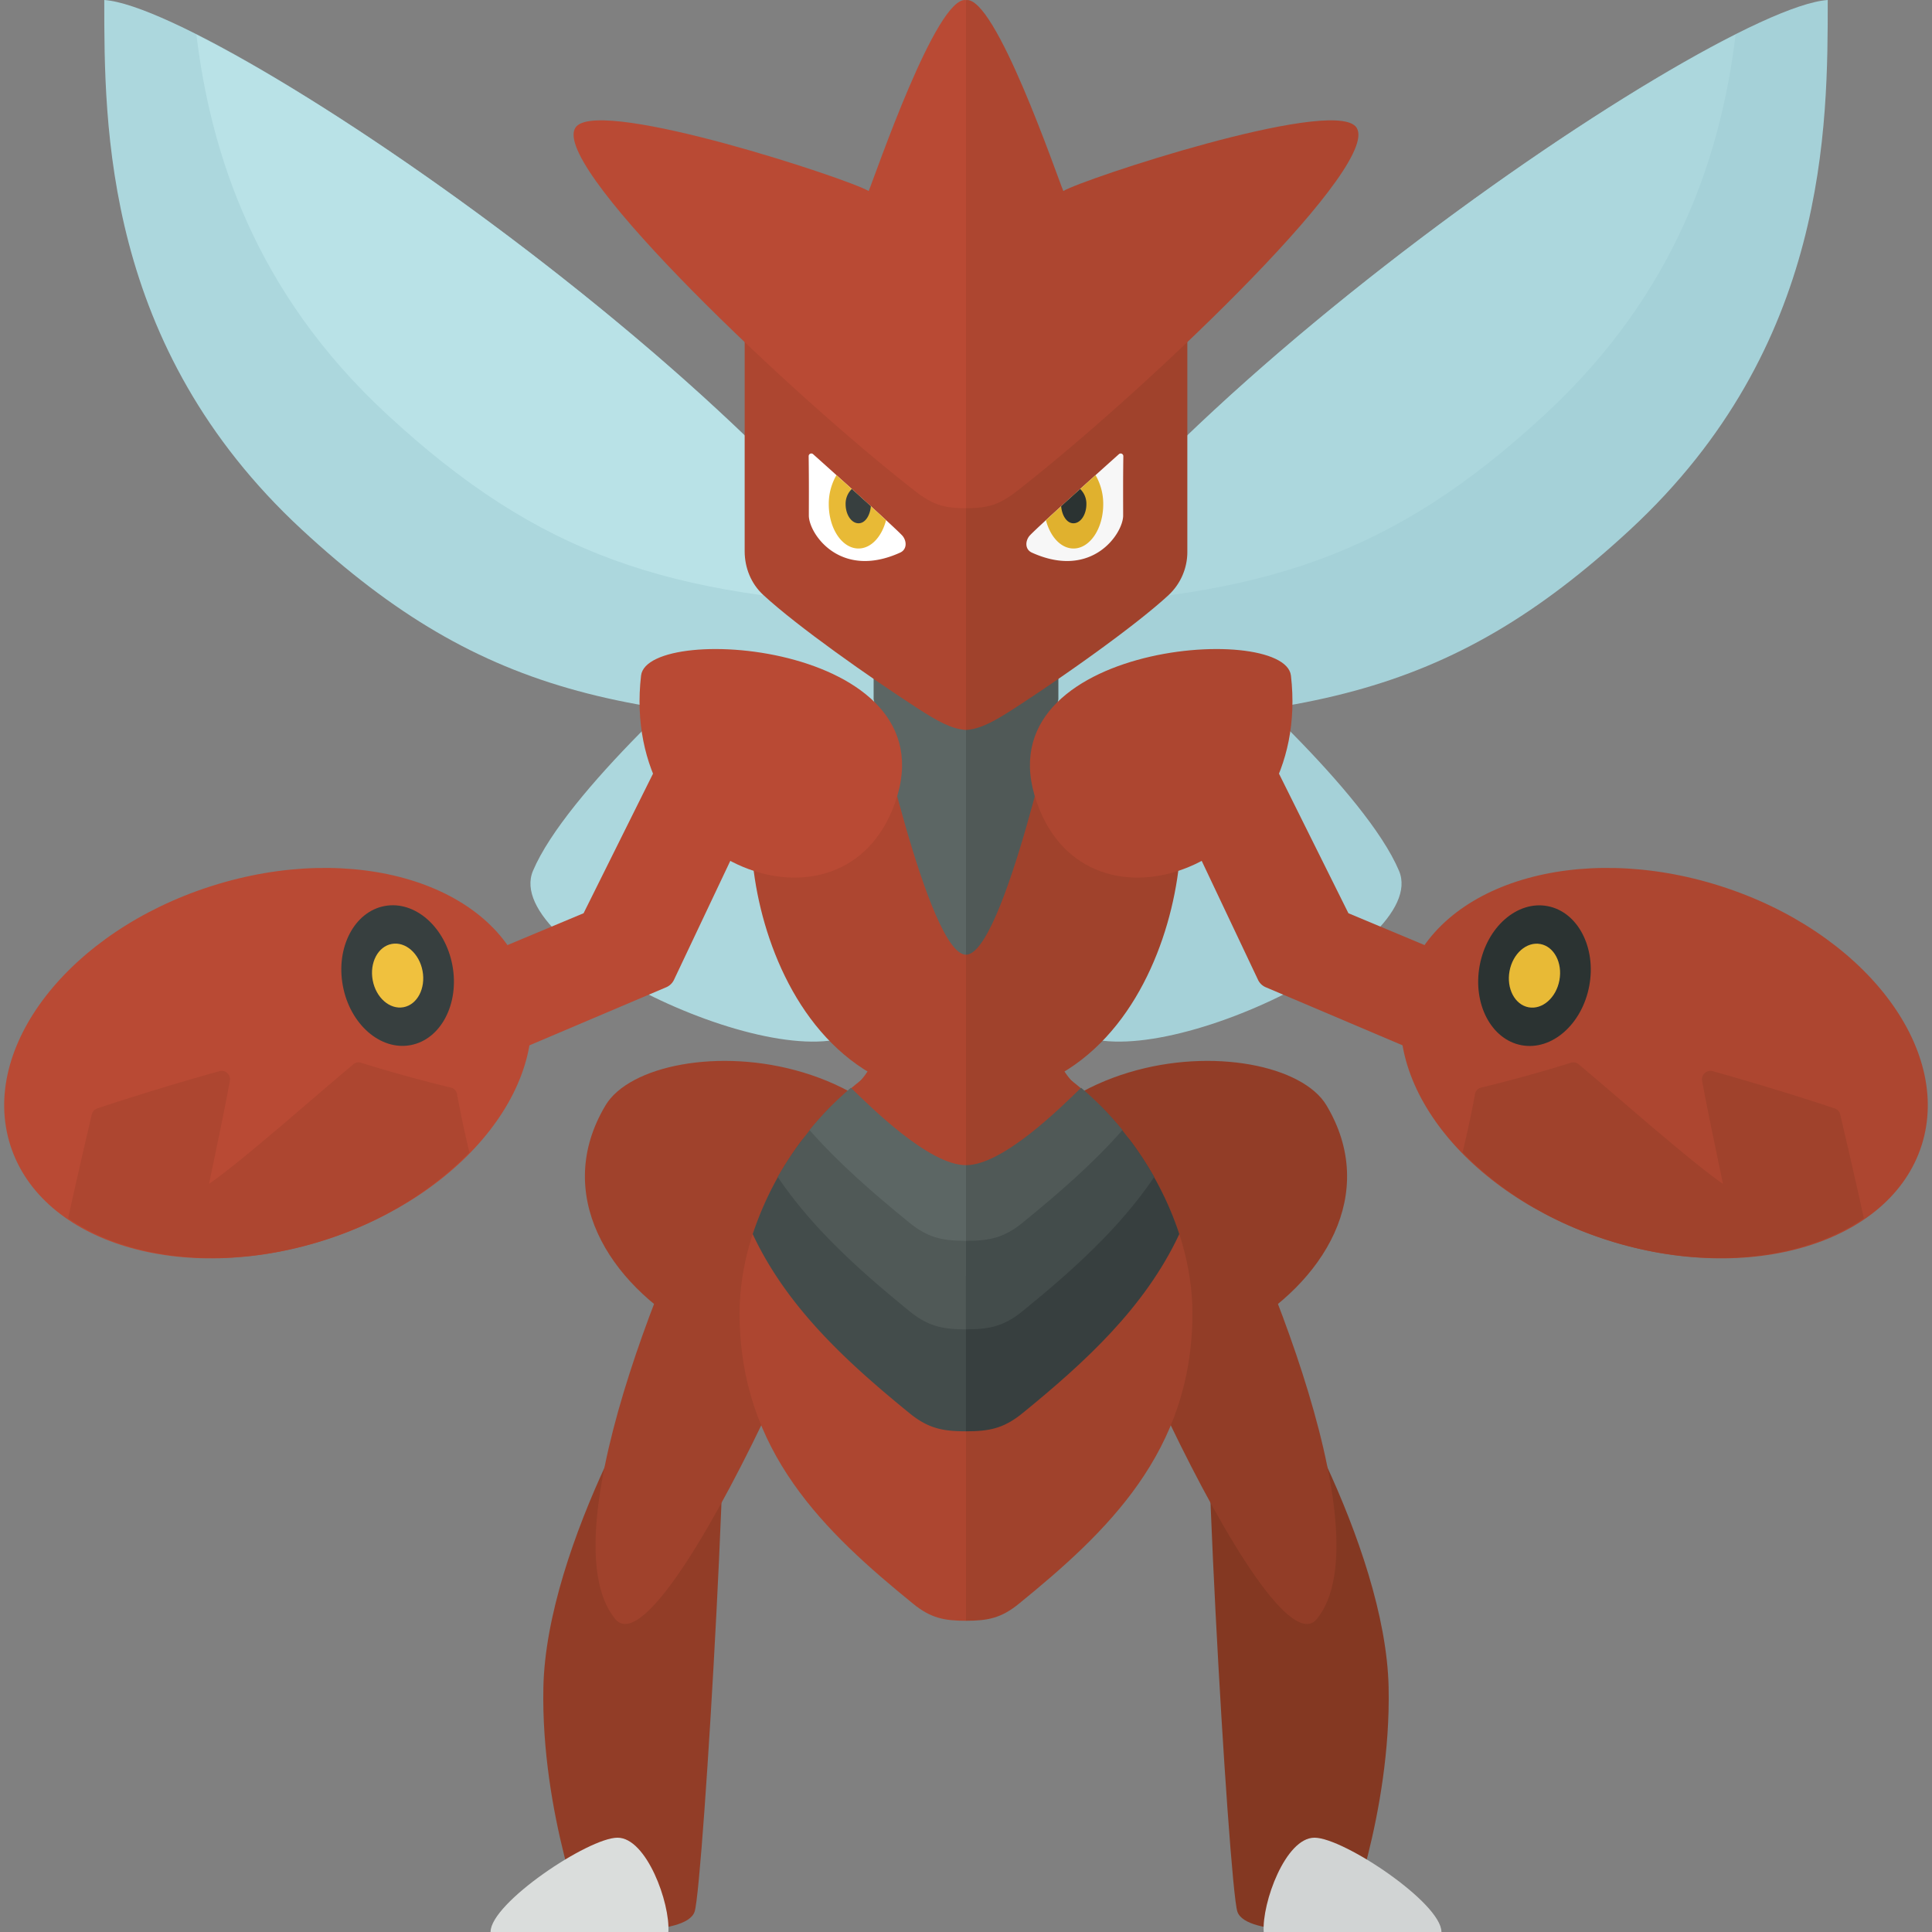 <svg xmlns="http://www.w3.org/2000/svg" width="32" height="32"><rect width="100%" height="100%" fill="#808080" stroke="none"/><path fill="#923D27" d="M11.311 22.07c-.337.289-2.263 3.519-2.311 5.881-.042 2.081.721 4.001.721 4.001s1.639.145 1.784-.289c.145-.434.675-9.593.434-9.593h-.628z"/><path fill="#ACD7DD" d="M1.727 0c2 .136 12.818 7.591 14.182 12C10.5 12 8.045 11.591 5 8.773 1.721 5.738 1.727 2.091 1.727 0z"/><path fill="#B9E2E7" d="M3.253.574c.235 1.935.952 4.25 3.156 6.289 2.539 2.35 4.674 3.023 8.446 3.182C12.304 6.474 6.298 2.106 3.253.574z"/><path fill="#ACD7DD" d="M13.998 10.697c.433 1.392 1.449 5.343.318 6.319-1.132.976-6.034-1.301-5.488-2.593s2.949-3.439 3.61-3.963 1.56.237 1.56.237z"/><path fill="#A0422C" d="M10.03 18.307C10.812 17 16 17.062 16 21.625c-2.313 2.625-7.718-.397-5.97-3.318z"/><path fill="#A0422C" d="M12.165 18.687c-.822 1.42-3.148 6.686-1.978 8.126.813 1 4.376-7.154 3.983-7.539s-2.005-.587-2.005-.587z"/><path fill="#DADDDC" d="M8.125 32c0-.481 1.623-1.562 2.103-1.562s.874 1.082.842 1.562H8.125z"/><path fill="#AD4630" d="M12.25 21.752c0 2.292 1.417 3.625 2.875 4.812.292.238.518.281.875.281v-9.656c-1.625 0-3.75 2.25-3.75 4.563z"/><path fill="#AD4630" d="M16 17.682s-2.268.613-1.958.402c1.042-.708.458-2.827.458-2.827H16v2.425z"/><path fill="#434C4B" d="M12.467 20.44c.57 1.219 1.569 2.129 2.596 2.966.313.255.555.301.938.301v-2.574c-.918 0-1.985-3.248-2.747-2.209a5.439 5.439 0 00-.787 1.516z"/><path fill="#505957" d="M12.882 19.494c.581.861 1.372 1.564 2.18 2.222.313.255.556.302.938.302v-2.186c-.719 0-1.69-.878-2.215-1.528a5.73 5.73 0 00-.903 1.19z"/><path fill="#5C6664" d="M13.408 18.717c.494.562 1.07 1.058 1.652 1.533.314.255.557.302.94.302v-1.253c-.613 0-1.58-.965-1.906-1.282-.242.204-.473.44-.686.7z"/><path fill="#843822" d="M20.689 22.07c.337.289 2.263 3.519 2.311 5.881.042 2.081-.721 4.001-.721 4.001s-1.639.145-1.784-.289c-.145-.434-.675-9.593-.434-9.593h.628z"/><path fill="#A5D1D8" d="M30.273 0c-2 .136-12.818 7.591-14.182 12C21.5 12 23.955 11.591 27 8.773 30.279 5.738 30.273 2.091 30.273 0z"/><path fill="#ACD7DD" d="M28.747.574c-.235 1.935-.952 4.25-3.156 6.289-2.539 2.35-4.674 3.023-8.446 3.182 2.551-3.571 8.557-7.939 11.602-9.471z"/><path fill="#A5D1D8" d="M18.002 10.697c-.433 1.392-1.449 5.343-.318 6.319 1.132.976 6.034-1.301 5.488-2.593s-2.949-3.439-3.61-3.963-1.56.237-1.56.237z"/><path fill="#923D27" d="M21.97 18.307C21.188 17 16 17.062 16 21.625c2.312 2.625 7.718-.397 5.97-3.318z"/><path fill="#923D27" d="M19.835 18.687c.822 1.42 3.148 6.686 1.978 8.126-.812 1-4.376-7.154-3.983-7.539.393-.387 2.005-.587 2.005-.587z"/><path fill="#D1D4D4" d="M23.875 32c0-.481-1.623-1.562-2.103-1.562-.481 0-.873 1.083-.841 1.562h2.944z"/><path fill="#A0422C" d="M17.17 10.438v1.206s1.243.695 2.047 1.024c.804.329.366 5.52-3.217 5.52v-7.75h1.17z"/><path fill="#A0422C" d="M19.75 21.752c0 2.292-1.417 3.625-2.875 4.812-.292.238-.518.281-.875.281v-9.656c1.625 0 3.75 2.25 3.75 4.563z"/><path fill="#A0422C" d="M16 17.682s2.268.613 1.958.402c-1.042-.708-.458-2.827-.458-2.827H16v2.425z"/><path fill="#AD4630" d="M25.534 18.292l.704-1.533-3.904-1.633-1.959-3.938-1.688.5 2.147 4.535a.25.25 0 00.131.129l4.569 1.94z"/><ellipse transform="rotate(-72.308 27.563 17.609)" fill="#AD4630" cx="27.563" cy="17.609" rx="3.078" ry="4.477"/><path fill="#A0422C" d="M24.43 18.123a.134.134 0 01.102-.109 23.782 23.782 0 001.486-.411.132.132 0 01.129.025c.617.513 1.849 1.608 2.391 1.981-.153-.735-.253-1.202-.345-1.706a.139.139 0 01.173-.161c.608.167 1.53.45 2.025.618a.135.135 0 01.089.099c.088.378.257 1.101.391 1.719-1.013.693-2.614.882-4.243.363-.985-.314-1.804-.839-2.403-1.454.069-.291.151-.655.205-.964z"/><ellipse transform="rotate(-79.45 25.416 16.159)" fill="#2B3332" cx="25.415" cy="16.159" rx="1.172" ry=".923"/><ellipse transform="rotate(-79.45 25.416 16.159)" fill="#E8BA36" cx="25.415" cy="16.159" rx=".533" ry=".42"/><path fill="#373F3F" d="M19.533 20.44c-.57 1.219-1.569 2.129-2.596 2.966-.313.255-.555.301-.938.301v-2.574c.918 0 1.985-3.248 2.747-2.209.334.455.609.971.787 1.516z"/><path fill="#434C4B" d="M19.118 19.494c-.581.861-1.372 1.564-2.18 2.222-.313.255-.556.302-.938.302v-2.186c.719 0 1.69-.878 2.215-1.528.34.342.65.747.903 1.19z"/><path fill="#505957" d="M18.592 18.717c-.494.562-1.07 1.058-1.652 1.533-.314.255-.557.302-.94.302v-1.253c.613 0 1.58-.965 1.906-1.282.242.204.473.44.686.7zm-1.062-8.713v1.578s-.908 4.231-1.53 4.231v-5.808h1.53z"/><path fill="#AD4630" d="M14.83 10.438v1.206s-1.243.695-2.047 1.024c-.804.329-.366 5.52 3.217 5.52v-7.75h-1.17z"/><path fill="#B94A34" d="M6.466 18.292l-.704-1.533 3.904-1.633 1.959-3.938 1.688.5-2.147 4.535a.25.25 0 01-.131.129l-4.569 1.94z"/><ellipse transform="rotate(-17.693 4.437 17.61)" fill="#B94A34" cx="4.437" cy="17.609" rx="4.477" ry="3.078"/><path fill="#AD4630" d="M7.57 18.123a.134.134 0 00-.102-.109 23.782 23.782 0 01-1.486-.411.132.132 0 00-.129.025c-.617.513-1.849 1.608-2.391 1.981.153-.735.253-1.202.345-1.706a.139.139 0 00-.173-.161c-.608.167-1.53.45-2.025.618a.135.135 0 00-.089.099c-.088.378-.257 1.101-.391 1.719 1.013.693 2.614.882 4.243.363.985-.314 1.804-.839 2.403-1.454a17.582 17.582 0 01-.205-.964z"/><ellipse transform="rotate(-10.549 6.583 16.154)" fill="#373F3F" cx="6.585" cy="16.159" rx=".923" ry="1.172"/><ellipse transform="rotate(-10.549 6.583 16.154)" fill="#F0C13E" cx="6.585" cy="16.159" rx=".42" ry=".533"/><path fill="#5C6664" d="M14.47 10.004v1.578s.908 4.231 1.53 4.231v-5.808h-1.53z"/><path fill="#AD4630" d="M12.334 5.426v3.703c0 .275.106.539.308.725.564.521 1.761 1.363 2.556 1.878.325.21.562.344.802.358V5.675l-3.666-.249z"/><path fill="#B94A34" d="M16 .002c-.486-.08-1.5 2.894-1.612 3.162-.336-.202-4.377-1.534-4.836-1.075-.542.542 3.302 4.204 5.351 5.844.448.358.582.485 1.097.485V.002z"/><path fill="#FFF" d="M13.468 7.523a.044.044 0 00-.074.033c.006.447.003.752.003.983 0 .298.516 1.066 1.512.614.111-.05.113-.181.045-.271-.058-.079-1.183-1.088-1.486-1.359z"/><path fill="#E8BA36" d="M14.676 8.616c-.229-.211-.553-.504-.822-.746a.951.951 0 00-.127.481c0 .405.221.734.493.734.209-.001.385-.196.456-.469z"/><path fill="#373F3F" d="M14.424 8.384a53.227 53.227 0 00-.315-.285.34.34 0 00-.103.25c0 .176.096.318.214.318.109.001.191-.126.204-.283z"/><path fill="#A0422C" d="M19.666 5.426v3.703a.978.978 0 01-.308.725c-.564.521-1.761 1.363-2.556 1.878-.325.21-.562.344-.802.358V5.675l3.666-.249z"/><path fill="#AD4630" d="M16 .002c.486-.08 1.5 2.894 1.612 3.162.336-.202 4.377-1.534 4.836-1.075.542.542-3.302 4.204-5.351 5.844-.448.358-.582.485-1.097.485V.002z"/><path fill="#F7F7F7" d="M18.532 7.523a.044.044 0 01.074.033c-.006.447-.003.752-.003.983 0 .298-.516 1.066-1.512.614-.111-.05-.113-.181-.045-.271.058-.079 1.183-1.088 1.486-1.359z"/><path fill="#E0B12E" d="M17.324 8.616c.229-.211.553-.504.822-.746a.951.951 0 01.127.481c0 .405-.221.734-.493.734-.209-.001-.385-.196-.456-.469z"/><path fill="#2B3332" d="M17.576 8.384l.315-.285a.34.34 0 01.103.25c0 .176-.096.318-.214.318-.109.001-.191-.126-.204-.283z"/><path fill="#AD4630" d="M21.382 11.19c-.105-.907-5.299-.526-4.16 2.229.932 2.258 4.519.881 4.16-2.229z"/><path fill="#B94A34" d="M10.618 11.19c.105-.907 5.299-.526 4.16 2.229-.932 2.258-4.519.881-4.16-2.229z"/></svg>